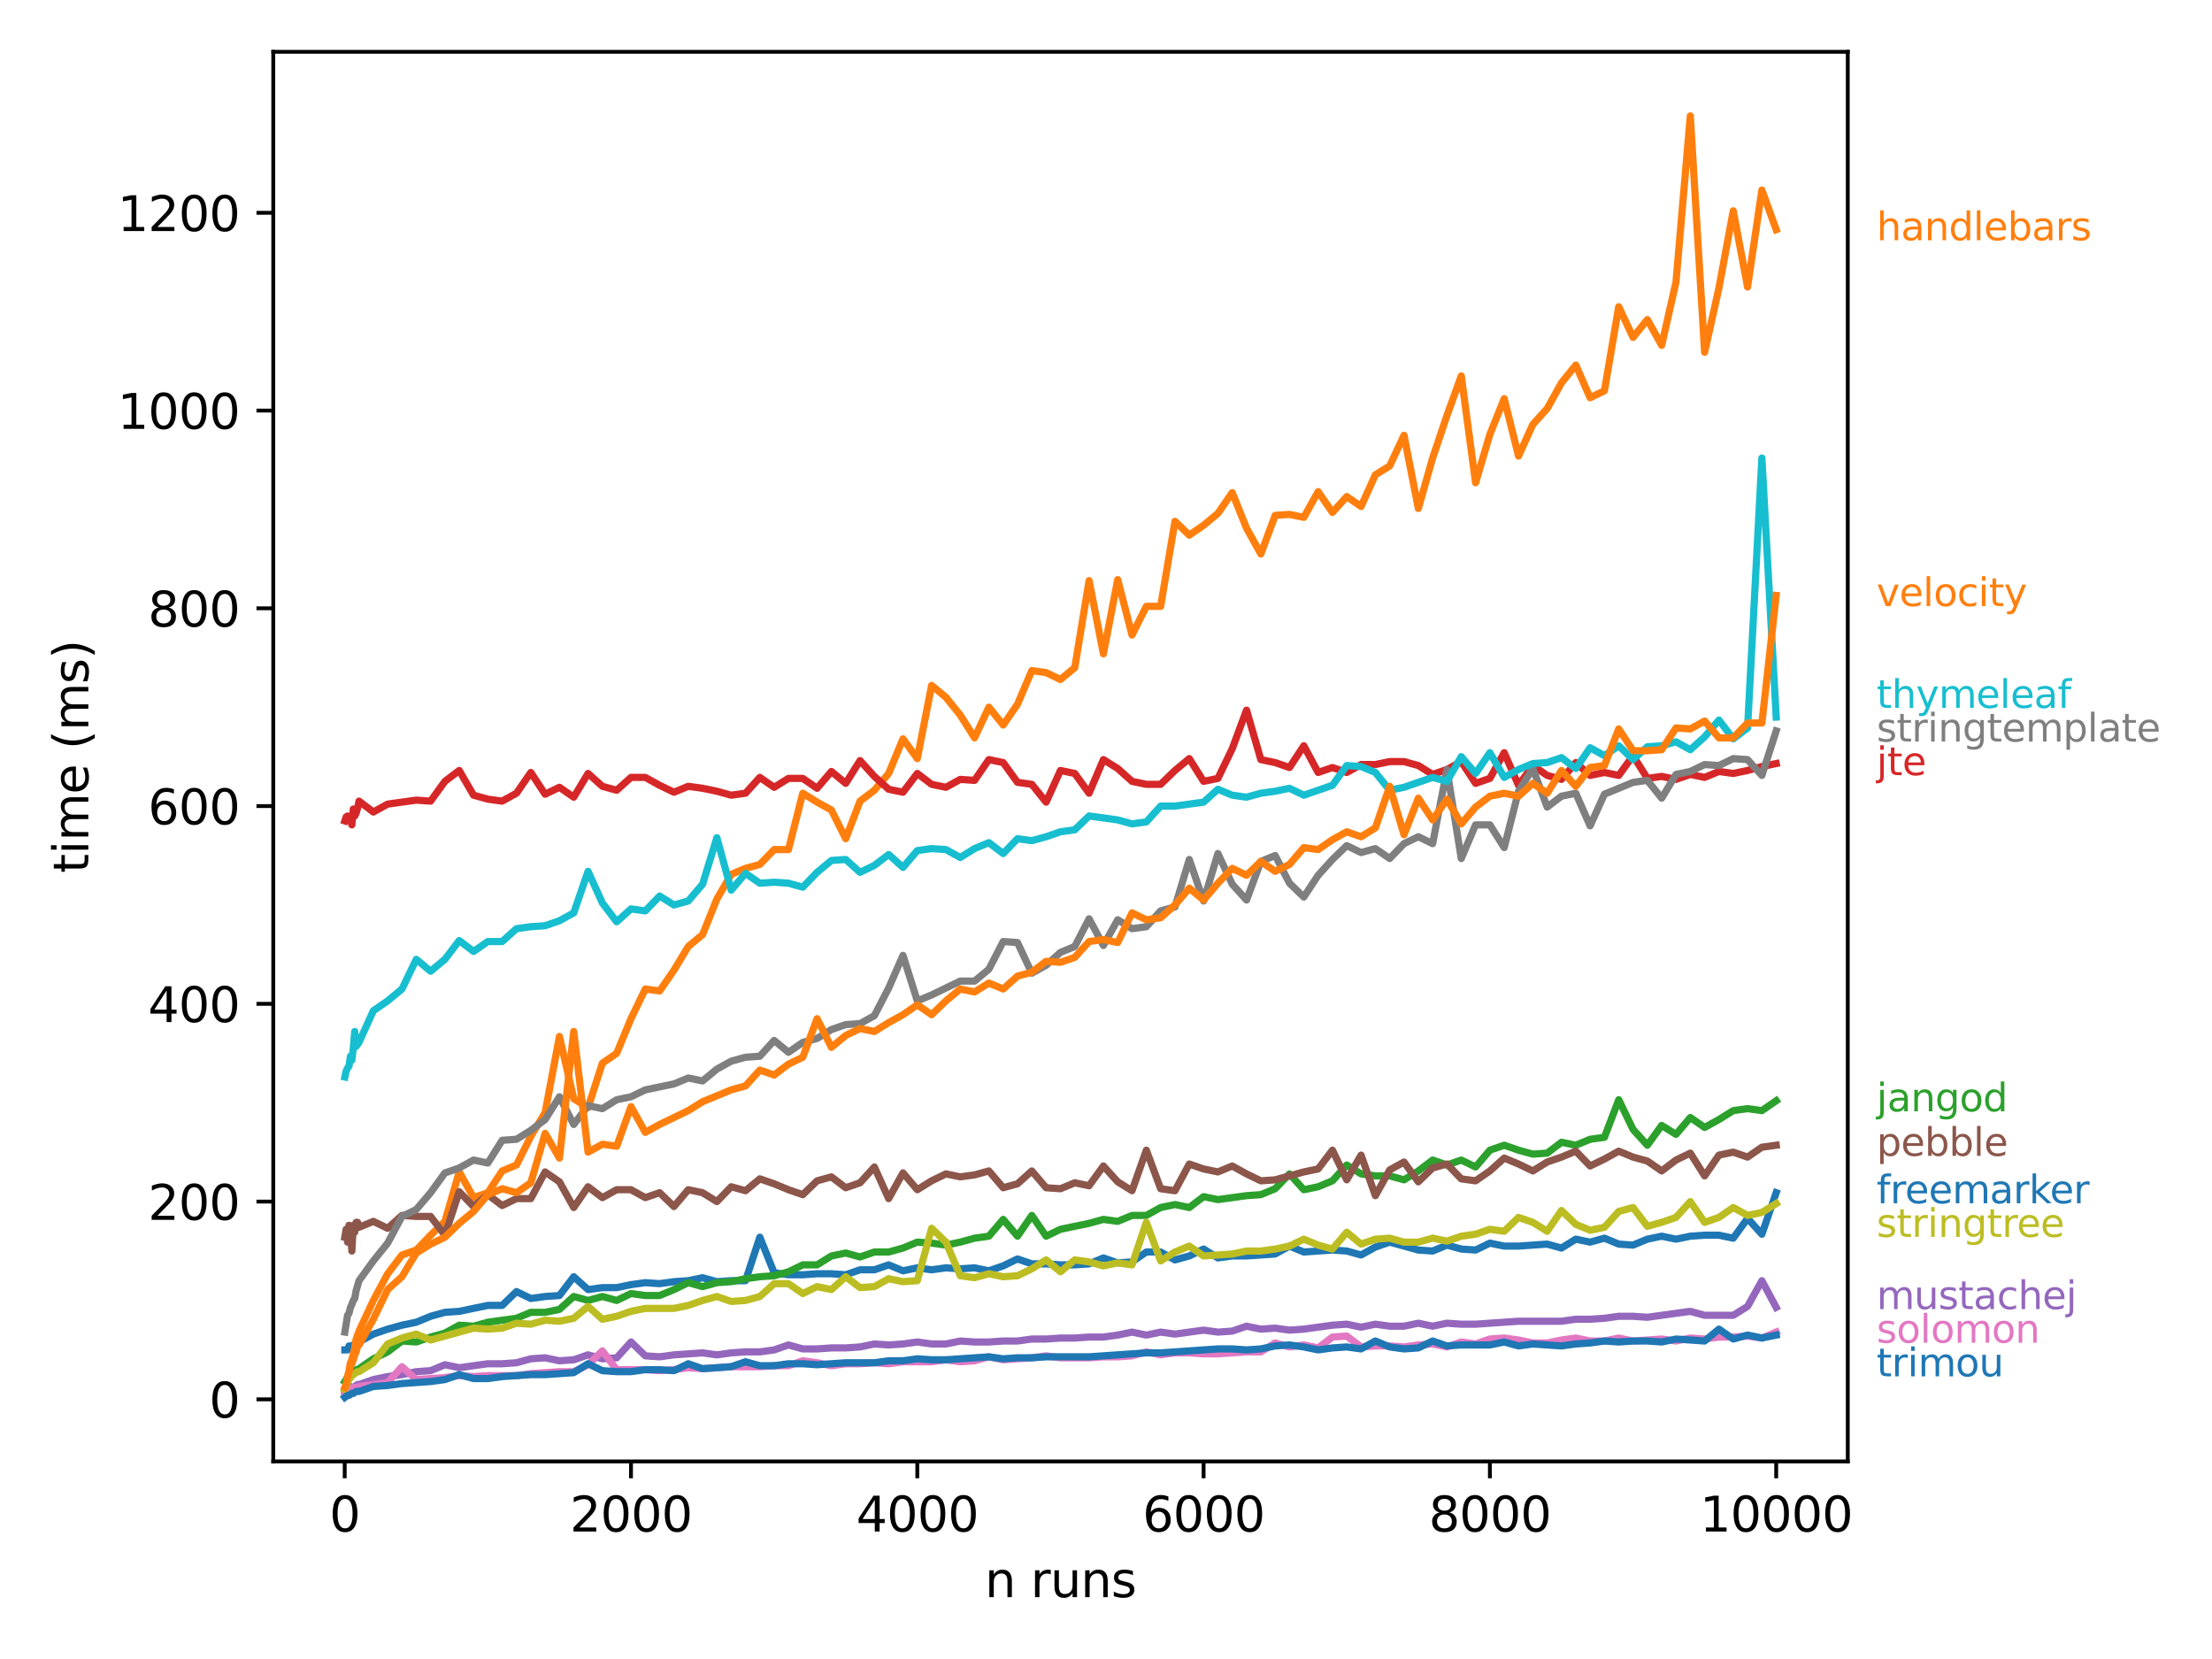 <?xml version="1.0" encoding="utf-8" standalone="no"?>
<!DOCTYPE svg PUBLIC "-//W3C//DTD SVG 1.1//EN"
  "http://www.w3.org/Graphics/SVG/1.1/DTD/svg11.dtd">
<svg xmlns:xlink="http://www.w3.org/1999/xlink" width="460.8pt" height="345.6pt" viewBox="0 0 460.8 345.6" xmlns="http://www.w3.org/2000/svg" version="1.1">
 <defs>
  <style type="text/css">*{stroke-linejoin: round; stroke-linecap: butt}</style>
 </defs>
 <g id="figure_1">
  <g id="patch_1">
   <path d="M 0 345.6 
L 460.8 345.6 
L 460.8 0 
L 0 0 
z
" style="fill: #ffffff"/>
  </g>
  <g id="axes_1">
   <g id="patch_2">
    <path d="M 56.928 304.444 
L 384.923 304.444 
L 384.923 10.8 
L 56.928 10.8 
z
" style="fill: #ffffff"/>
   </g>
   <g id="matplotlib.axis_1">
    <g id="xtick_1">
     <g id="line2d_1">
      <defs>
       <path id="m26d9afb530" d="M 0 0 
L 0 3.5 
" style="stroke: #000000; stroke-width: 0.8"/>
      </defs>
      <g>
       <use xlink:href="#m26d9afb530" x="71.807" y="304.444" style="stroke: #000000; stroke-width: 0.8"/>
      </g>
     </g>
     <g id="text_1">
      <!-- 0 -->
      <g transform="translate(68.626 319.042) scale(0.1 -0.1)">
       <defs>
        <path id="DejaVuSans-30" d="M 2034 4250 
Q 1547 4250 1301 3770 
Q 1056 3291 1056 2328 
Q 1056 1369 1301 889 
Q 1547 409 2034 409 
Q 2525 409 2770 889 
Q 3016 1369 3016 2328 
Q 3016 3291 2770 3770 
Q 2525 4250 2034 4250 
z
M 2034 4750 
Q 2819 4750 3233 4129 
Q 3647 3509 3647 2328 
Q 3647 1150 3233 529 
Q 2819 -91 2034 -91 
Q 1250 -91 836 529 
Q 422 1150 422 2328 
Q 422 3509 836 4129 
Q 1250 4750 2034 4750 
z
" transform="scale(0.016)"/>
       </defs>
       <use xlink:href="#DejaVuSans-30"/>
      </g>
     </g>
    </g>
    <g id="xtick_2">
     <g id="line2d_2">
      <g>
       <use xlink:href="#m26d9afb530" x="131.448" y="304.444" style="stroke: #000000; stroke-width: 0.8"/>
      </g>
     </g>
     <g id="text_2">
      <!-- 2000 -->
      <g transform="translate(118.723 319.042) scale(0.1 -0.1)">
       <defs>
        <path id="DejaVuSans-32" d="M 1228 531 
L 3431 531 
L 3431 0 
L 469 0 
L 469 531 
Q 828 903 1448 1529 
Q 2069 2156 2228 2338 
Q 2531 2678 2651 2914 
Q 2772 3150 2772 3378 
Q 2772 3750 2511 3984 
Q 2250 4219 1831 4219 
Q 1534 4219 1204 4116 
Q 875 4013 500 3803 
L 500 4441 
Q 881 4594 1212 4672 
Q 1544 4750 1819 4750 
Q 2544 4750 2975 4387 
Q 3406 4025 3406 3419 
Q 3406 3131 3298 2873 
Q 3191 2616 2906 2266 
Q 2828 2175 2409 1742 
Q 1991 1309 1228 531 
z
" transform="scale(0.016)"/>
       </defs>
       <use xlink:href="#DejaVuSans-32"/>
       <use xlink:href="#DejaVuSans-30" transform="translate(63.623 0)"/>
       <use xlink:href="#DejaVuSans-30" transform="translate(127.246 0)"/>
       <use xlink:href="#DejaVuSans-30" transform="translate(190.869 0)"/>
      </g>
     </g>
    </g>
    <g id="xtick_3">
     <g id="line2d_3">
      <g>
       <use xlink:href="#m26d9afb530" x="191.09" y="304.444" style="stroke: #000000; stroke-width: 0.8"/>
      </g>
     </g>
     <g id="text_3">
      <!-- 4000 -->
      <g transform="translate(178.365 319.042) scale(0.1 -0.1)">
       <defs>
        <path id="DejaVuSans-34" d="M 2419 4116 
L 825 1625 
L 2419 1625 
L 2419 4116 
z
M 2253 4666 
L 3047 4666 
L 3047 1625 
L 3713 1625 
L 3713 1100 
L 3047 1100 
L 3047 0 
L 2419 0 
L 2419 1100 
L 313 1100 
L 313 1709 
L 2253 4666 
z
" transform="scale(0.016)"/>
       </defs>
       <use xlink:href="#DejaVuSans-34"/>
       <use xlink:href="#DejaVuSans-30" transform="translate(63.623 0)"/>
       <use xlink:href="#DejaVuSans-30" transform="translate(127.246 0)"/>
       <use xlink:href="#DejaVuSans-30" transform="translate(190.869 0)"/>
      </g>
     </g>
    </g>
    <g id="xtick_4">
     <g id="line2d_4">
      <g>
       <use xlink:href="#m26d9afb530" x="250.731" y="304.444" style="stroke: #000000; stroke-width: 0.8"/>
      </g>
     </g>
     <g id="text_4">
      <!-- 6000 -->
      <g transform="translate(238.006 319.042) scale(0.1 -0.1)">
       <defs>
        <path id="DejaVuSans-36" d="M 2113 2584 
Q 1688 2584 1439 2293 
Q 1191 2003 1191 1497 
Q 1191 994 1439 701 
Q 1688 409 2113 409 
Q 2538 409 2786 701 
Q 3034 994 3034 1497 
Q 3034 2003 2786 2293 
Q 2538 2584 2113 2584 
z
M 3366 4563 
L 3366 3988 
Q 3128 4100 2886 4159 
Q 2644 4219 2406 4219 
Q 1781 4219 1451 3797 
Q 1122 3375 1075 2522 
Q 1259 2794 1537 2939 
Q 1816 3084 2150 3084 
Q 2853 3084 3261 2657 
Q 3669 2231 3669 1497 
Q 3669 778 3244 343 
Q 2819 -91 2113 -91 
Q 1303 -91 875 529 
Q 447 1150 447 2328 
Q 447 3434 972 4092 
Q 1497 4750 2381 4750 
Q 2619 4750 2861 4703 
Q 3103 4656 3366 4563 
z
" transform="scale(0.016)"/>
       </defs>
       <use xlink:href="#DejaVuSans-36"/>
       <use xlink:href="#DejaVuSans-30" transform="translate(63.623 0)"/>
       <use xlink:href="#DejaVuSans-30" transform="translate(127.246 0)"/>
       <use xlink:href="#DejaVuSans-30" transform="translate(190.869 0)"/>
      </g>
     </g>
    </g>
    <g id="xtick_5">
     <g id="line2d_5">
      <g>
       <use xlink:href="#m26d9afb530" x="310.372" y="304.444" style="stroke: #000000; stroke-width: 0.8"/>
      </g>
     </g>
     <g id="text_5">
      <!-- 8000 -->
      <g transform="translate(297.647 319.042) scale(0.1 -0.1)">
       <defs>
        <path id="DejaVuSans-38" d="M 2034 2216 
Q 1584 2216 1326 1975 
Q 1069 1734 1069 1313 
Q 1069 891 1326 650 
Q 1584 409 2034 409 
Q 2484 409 2743 651 
Q 3003 894 3003 1313 
Q 3003 1734 2745 1975 
Q 2488 2216 2034 2216 
z
M 1403 2484 
Q 997 2584 770 2862 
Q 544 3141 544 3541 
Q 544 4100 942 4425 
Q 1341 4750 2034 4750 
Q 2731 4750 3128 4425 
Q 3525 4100 3525 3541 
Q 3525 3141 3298 2862 
Q 3072 2584 2669 2484 
Q 3125 2378 3379 2068 
Q 3634 1759 3634 1313 
Q 3634 634 3220 271 
Q 2806 -91 2034 -91 
Q 1263 -91 848 271 
Q 434 634 434 1313 
Q 434 1759 690 2068 
Q 947 2378 1403 2484 
z
M 1172 3481 
Q 1172 3119 1398 2916 
Q 1625 2713 2034 2713 
Q 2441 2713 2670 2916 
Q 2900 3119 2900 3481 
Q 2900 3844 2670 4047 
Q 2441 4250 2034 4250 
Q 1625 4250 1398 4047 
Q 1172 3844 1172 3481 
z
" transform="scale(0.016)"/>
       </defs>
       <use xlink:href="#DejaVuSans-38"/>
       <use xlink:href="#DejaVuSans-30" transform="translate(63.623 0)"/>
       <use xlink:href="#DejaVuSans-30" transform="translate(127.246 0)"/>
       <use xlink:href="#DejaVuSans-30" transform="translate(190.869 0)"/>
      </g>
     </g>
    </g>
    <g id="xtick_6">
     <g id="line2d_6">
      <g>
       <use xlink:href="#m26d9afb530" x="370.014" y="304.444" style="stroke: #000000; stroke-width: 0.8"/>
      </g>
     </g>
     <g id="text_6">
      <!-- 10000 -->
      <g transform="translate(354.107 319.042) scale(0.1 -0.1)">
       <defs>
        <path id="DejaVuSans-31" d="M 794 531 
L 1825 531 
L 1825 4091 
L 703 3866 
L 703 4441 
L 1819 4666 
L 2450 4666 
L 2450 531 
L 3481 531 
L 3481 0 
L 794 0 
L 794 531 
z
" transform="scale(0.016)"/>
       </defs>
       <use xlink:href="#DejaVuSans-31"/>
       <use xlink:href="#DejaVuSans-30" transform="translate(63.623 0)"/>
       <use xlink:href="#DejaVuSans-30" transform="translate(127.246 0)"/>
       <use xlink:href="#DejaVuSans-30" transform="translate(190.869 0)"/>
       <use xlink:href="#DejaVuSans-30" transform="translate(254.492 0)"/>
      </g>
     </g>
    </g>
    <g id="text_7">
     <!-- n runs -->
     <g transform="translate(205.17 332.72) scale(0.1 -0.1)">
      <defs>
       <path id="DejaVuSans-6e" d="M 3513 2113 
L 3513 0 
L 2938 0 
L 2938 2094 
Q 2938 2591 2744 2837 
Q 2550 3084 2163 3084 
Q 1697 3084 1428 2787 
Q 1159 2491 1159 1978 
L 1159 0 
L 581 0 
L 581 3500 
L 1159 3500 
L 1159 2956 
Q 1366 3272 1645 3428 
Q 1925 3584 2291 3584 
Q 2894 3584 3203 3211 
Q 3513 2838 3513 2113 
z
" transform="scale(0.016)"/>
       <path id="DejaVuSans-20" transform="scale(0.016)"/>
       <path id="DejaVuSans-72" d="M 2631 2963 
Q 2534 3019 2420 3045 
Q 2306 3072 2169 3072 
Q 1681 3072 1420 2755 
Q 1159 2438 1159 1844 
L 1159 0 
L 581 0 
L 581 3500 
L 1159 3500 
L 1159 2956 
Q 1341 3275 1631 3429 
Q 1922 3584 2338 3584 
Q 2397 3584 2469 3576 
Q 2541 3569 2628 3553 
L 2631 2963 
z
" transform="scale(0.016)"/>
       <path id="DejaVuSans-75" d="M 544 1381 
L 544 3500 
L 1119 3500 
L 1119 1403 
Q 1119 906 1312 657 
Q 1506 409 1894 409 
Q 2359 409 2629 706 
Q 2900 1003 2900 1516 
L 2900 3500 
L 3475 3500 
L 3475 0 
L 2900 0 
L 2900 538 
Q 2691 219 2414 64 
Q 2138 -91 1772 -91 
Q 1169 -91 856 284 
Q 544 659 544 1381 
z
M 1991 3584 
L 1991 3584 
z
" transform="scale(0.016)"/>
       <path id="DejaVuSans-73" d="M 2834 3397 
L 2834 2853 
Q 2591 2978 2328 3040 
Q 2066 3103 1784 3103 
Q 1356 3103 1142 2972 
Q 928 2841 928 2578 
Q 928 2378 1081 2264 
Q 1234 2150 1697 2047 
L 1894 2003 
Q 2506 1872 2764 1633 
Q 3022 1394 3022 966 
Q 3022 478 2636 193 
Q 2250 -91 1575 -91 
Q 1294 -91 989 -36 
Q 684 19 347 128 
L 347 722 
Q 666 556 975 473 
Q 1284 391 1588 391 
Q 1994 391 2212 530 
Q 2431 669 2431 922 
Q 2431 1156 2273 1281 
Q 2116 1406 1581 1522 
L 1381 1569 
Q 847 1681 609 1914 
Q 372 2147 372 2553 
Q 372 3047 722 3315 
Q 1072 3584 1716 3584 
Q 2034 3584 2315 3537 
Q 2597 3491 2834 3397 
z
" transform="scale(0.016)"/>
      </defs>
      <use xlink:href="#DejaVuSans-6e"/>
      <use xlink:href="#DejaVuSans-20" transform="translate(63.379 0)"/>
      <use xlink:href="#DejaVuSans-72" transform="translate(95.166 0)"/>
      <use xlink:href="#DejaVuSans-75" transform="translate(136.279 0)"/>
      <use xlink:href="#DejaVuSans-6e" transform="translate(199.658 0)"/>
      <use xlink:href="#DejaVuSans-73" transform="translate(263.037 0)"/>
     </g>
    </g>
   </g>
   <g id="matplotlib.axis_2">
    <g id="ytick_1">
     <g id="line2d_7">
      <defs>
       <path id="mba2b1dc3d5" d="M 0 0 
L -3.5 0 
" style="stroke: #000000; stroke-width: 0.8"/>
      </defs>
      <g>
       <use xlink:href="#mba2b1dc3d5" x="56.928" y="291.508" style="stroke: #000000; stroke-width: 0.8"/>
      </g>
     </g>
     <g id="text_8">
      <!-- 0 -->
      <g transform="translate(43.566 295.307) scale(0.1 -0.1)">
       <use xlink:href="#DejaVuSans-30"/>
      </g>
     </g>
    </g>
    <g id="ytick_2">
     <g id="line2d_8">
      <g>
       <use xlink:href="#mba2b1dc3d5" x="56.928" y="250.312" style="stroke: #000000; stroke-width: 0.8"/>
      </g>
     </g>
     <g id="text_9">
      <!-- 200 -->
      <g transform="translate(30.841 254.112) scale(0.1 -0.1)">
       <use xlink:href="#DejaVuSans-32"/>
       <use xlink:href="#DejaVuSans-30" transform="translate(63.623 0)"/>
       <use xlink:href="#DejaVuSans-30" transform="translate(127.246 0)"/>
      </g>
     </g>
    </g>
    <g id="ytick_3">
     <g id="line2d_9">
      <g>
       <use xlink:href="#mba2b1dc3d5" x="56.928" y="209.117" style="stroke: #000000; stroke-width: 0.8"/>
      </g>
     </g>
     <g id="text_10">
      <!-- 400 -->
      <g transform="translate(30.841 212.916) scale(0.1 -0.1)">
       <use xlink:href="#DejaVuSans-34"/>
       <use xlink:href="#DejaVuSans-30" transform="translate(63.623 0)"/>
       <use xlink:href="#DejaVuSans-30" transform="translate(127.246 0)"/>
      </g>
     </g>
    </g>
    <g id="ytick_4">
     <g id="line2d_10">
      <g>
       <use xlink:href="#mba2b1dc3d5" x="56.928" y="167.921" style="stroke: #000000; stroke-width: 0.8"/>
      </g>
     </g>
     <g id="text_11">
      <!-- 600 -->
      <g transform="translate(30.841 171.72) scale(0.1 -0.1)">
       <use xlink:href="#DejaVuSans-36"/>
       <use xlink:href="#DejaVuSans-30" transform="translate(63.623 0)"/>
       <use xlink:href="#DejaVuSans-30" transform="translate(127.246 0)"/>
      </g>
     </g>
    </g>
    <g id="ytick_5">
     <g id="line2d_11">
      <g>
       <use xlink:href="#mba2b1dc3d5" x="56.928" y="126.725" style="stroke: #000000; stroke-width: 0.8"/>
      </g>
     </g>
     <g id="text_12">
      <!-- 800 -->
      <g transform="translate(30.841 130.524) scale(0.1 -0.1)">
       <use xlink:href="#DejaVuSans-38"/>
       <use xlink:href="#DejaVuSans-30" transform="translate(63.623 0)"/>
       <use xlink:href="#DejaVuSans-30" transform="translate(127.246 0)"/>
      </g>
     </g>
    </g>
    <g id="ytick_6">
     <g id="line2d_12">
      <g>
       <use xlink:href="#mba2b1dc3d5" x="56.928" y="85.529" style="stroke: #000000; stroke-width: 0.8"/>
      </g>
     </g>
     <g id="text_13">
      <!-- 1000 -->
      <g transform="translate(24.478 89.328) scale(0.1 -0.1)">
       <use xlink:href="#DejaVuSans-31"/>
       <use xlink:href="#DejaVuSans-30" transform="translate(63.623 0)"/>
       <use xlink:href="#DejaVuSans-30" transform="translate(127.246 0)"/>
       <use xlink:href="#DejaVuSans-30" transform="translate(190.869 0)"/>
      </g>
     </g>
    </g>
    <g id="ytick_7">
     <g id="line2d_13">
      <g>
       <use xlink:href="#mba2b1dc3d5" x="56.928" y="44.333" style="stroke: #000000; stroke-width: 0.8"/>
      </g>
     </g>
     <g id="text_14">
      <!-- 1200 -->
      <g transform="translate(24.478 48.133) scale(0.1 -0.1)">
       <use xlink:href="#DejaVuSans-31"/>
       <use xlink:href="#DejaVuSans-32" transform="translate(63.623 0)"/>
       <use xlink:href="#DejaVuSans-30" transform="translate(127.246 0)"/>
       <use xlink:href="#DejaVuSans-30" transform="translate(190.869 0)"/>
      </g>
     </g>
    </g>
    <g id="text_15">
     <!-- time (ms) -->
     <g transform="translate(18.398 181.884) rotate(-90) scale(0.1 -0.1)">
      <defs>
       <path id="DejaVuSans-74" d="M 1172 4494 
L 1172 3500 
L 2356 3500 
L 2356 3053 
L 1172 3053 
L 1172 1153 
Q 1172 725 1289 603 
Q 1406 481 1766 481 
L 2356 481 
L 2356 0 
L 1766 0 
Q 1100 0 847 248 
Q 594 497 594 1153 
L 594 3053 
L 172 3053 
L 172 3500 
L 594 3500 
L 594 4494 
L 1172 4494 
z
" transform="scale(0.016)"/>
       <path id="DejaVuSans-69" d="M 603 3500 
L 1178 3500 
L 1178 0 
L 603 0 
L 603 3500 
z
M 603 4863 
L 1178 4863 
L 1178 4134 
L 603 4134 
L 603 4863 
z
" transform="scale(0.016)"/>
       <path id="DejaVuSans-6d" d="M 3328 2828 
Q 3544 3216 3844 3400 
Q 4144 3584 4550 3584 
Q 5097 3584 5394 3201 
Q 5691 2819 5691 2113 
L 5691 0 
L 5113 0 
L 5113 2094 
Q 5113 2597 4934 2840 
Q 4756 3084 4391 3084 
Q 3944 3084 3684 2787 
Q 3425 2491 3425 1978 
L 3425 0 
L 2847 0 
L 2847 2094 
Q 2847 2600 2669 2842 
Q 2491 3084 2119 3084 
Q 1678 3084 1418 2786 
Q 1159 2488 1159 1978 
L 1159 0 
L 581 0 
L 581 3500 
L 1159 3500 
L 1159 2956 
Q 1356 3278 1631 3431 
Q 1906 3584 2284 3584 
Q 2666 3584 2933 3390 
Q 3200 3197 3328 2828 
z
" transform="scale(0.016)"/>
       <path id="DejaVuSans-65" d="M 3597 1894 
L 3597 1613 
L 953 1613 
Q 991 1019 1311 708 
Q 1631 397 2203 397 
Q 2534 397 2845 478 
Q 3156 559 3463 722 
L 3463 178 
Q 3153 47 2828 -22 
Q 2503 -91 2169 -91 
Q 1331 -91 842 396 
Q 353 884 353 1716 
Q 353 2575 817 3079 
Q 1281 3584 2069 3584 
Q 2775 3584 3186 3129 
Q 3597 2675 3597 1894 
z
M 3022 2063 
Q 3016 2534 2758 2815 
Q 2500 3097 2075 3097 
Q 1594 3097 1305 2825 
Q 1016 2553 972 2059 
L 3022 2063 
z
" transform="scale(0.016)"/>
       <path id="DejaVuSans-28" d="M 1984 4856 
Q 1566 4138 1362 3434 
Q 1159 2731 1159 2009 
Q 1159 1288 1364 580 
Q 1569 -128 1984 -844 
L 1484 -844 
Q 1016 -109 783 600 
Q 550 1309 550 2009 
Q 550 2706 781 3412 
Q 1013 4119 1484 4856 
L 1984 4856 
z
" transform="scale(0.016)"/>
       <path id="DejaVuSans-29" d="M 513 4856 
L 1013 4856 
Q 1481 4119 1714 3412 
Q 1947 2706 1947 2009 
Q 1947 1309 1714 600 
Q 1481 -109 1013 -844 
L 513 -844 
Q 928 -128 1133 580 
Q 1338 1288 1338 2009 
Q 1338 2731 1133 3434 
Q 928 4138 513 4856 
z
" transform="scale(0.016)"/>
      </defs>
      <use xlink:href="#DejaVuSans-74"/>
      <use xlink:href="#DejaVuSans-69" transform="translate(39.209 0)"/>
      <use xlink:href="#DejaVuSans-6d" transform="translate(66.992 0)"/>
      <use xlink:href="#DejaVuSans-65" transform="translate(164.404 0)"/>
      <use xlink:href="#DejaVuSans-20" transform="translate(225.928 0)"/>
      <use xlink:href="#DejaVuSans-28" transform="translate(257.715 0)"/>
      <use xlink:href="#DejaVuSans-6d" transform="translate(296.729 0)"/>
      <use xlink:href="#DejaVuSans-73" transform="translate(394.141 0)"/>
      <use xlink:href="#DejaVuSans-29" transform="translate(446.24 0)"/>
     </g>
    </g>
   </g>
   <g id="line2d_14">
    <path d="M 71.837 281.209 
L 72.105 281.209 
L 72.404 281.209 
L 72.702 280.385 
L 73 280.385 
L 73.298 280.385 
L 73.596 280.179 
L 73.895 279.973 
L 74.193 279.767 
L 74.491 279.561 
L 74.789 279.561 
L 77.771 277.914 
L 80.753 276.884 
L 83.735 276.06 
L 86.717 275.442 
L 89.7 274.206 
L 92.682 273.382 
L 95.664 273.176 
L 98.646 272.558 
L 101.628 271.94 
L 104.61 271.94 
L 107.592 269.057 
L 110.574 270.498 
L 113.556 270.086 
L 116.538 269.88 
L 119.52 265.967 
L 122.502 268.645 
L 125.484 268.233 
L 128.466 268.233 
L 131.448 267.615 
L 134.431 267.203 
L 137.413 267.409 
L 140.395 266.997 
L 143.377 266.791 
L 146.359 266.173 
L 149.341 266.997 
L 152.323 266.791 
L 155.305 266.791 
L 158.287 257.728 
L 161.269 265.143 
L 164.251 265.555 
L 167.233 265.555 
L 170.215 265.349 
L 173.197 265.349 
L 176.179 265.555 
L 179.161 264.525 
L 182.144 264.525 
L 185.126 263.495 
L 188.108 264.731 
L 191.09 264.113 
L 194.072 264.525 
L 197.054 264.113 
L 200.036 264.319 
L 203.018 264.113 
L 206 264.731 
L 208.982 263.701 
L 211.964 262.259 
L 214.946 263.289 
L 217.928 263.289 
L 220.91 263.495 
L 223.892 263.495 
L 226.875 263.289 
L 229.857 262.053 
L 232.839 263.083 
L 235.821 262.877 
L 238.803 260.817 
L 241.785 260.817 
L 244.767 262.465 
L 247.749 261.641 
L 250.731 260.199 
L 253.713 262.053 
L 256.695 261.641 
L 259.677 261.641 
L 262.659 261.435 
L 265.641 261.229 
L 268.623 259.582 
L 271.606 260.817 
L 274.588 260.611 
L 277.57 260.405 
L 280.552 260.611 
L 283.534 261.435 
L 286.516 259.787 
L 289.498 258.758 
L 292.48 259.582 
L 295.462 260.405 
L 298.444 260.611 
L 301.426 259.376 
L 304.408 260.199 
L 307.39 260.405 
L 310.372 258.964 
L 313.354 259.582 
L 316.336 259.582 
L 319.319 259.376 
L 322.301 259.17 
L 325.283 259.993 
L 328.265 258.14 
L 331.247 258.758 
L 334.229 257.934 
L 337.211 259.17 
L 340.193 259.376 
L 343.175 258.14 
L 346.157 257.522 
L 349.139 258.14 
L 352.121 257.522 
L 355.103 257.316 
L 358.085 257.316 
L 361.067 257.934 
L 364.05 253.814 
L 367.032 257.11 
L 370.014 248.459 
" clip-path="url(#pc359a7afda)" style="fill: none; stroke: #1f77b4; stroke-width: 1.5; stroke-linecap: square"/>
   </g>
   <g id="line2d_15">
    <path d="M 71.837 289.86 
L 72.105 288.213 
L 72.404 286.771 
L 72.702 285.741 
L 73 283.887 
L 73.298 283.269 
L 73.596 282.033 
L 73.895 280.797 
L 74.193 278.944 
L 74.491 278.12 
L 74.789 277.296 
L 77.771 270.91 
L 80.753 265.349 
L 83.735 261.435 
L 86.717 260.405 
L 89.7 257.316 
L 92.682 254.432 
L 95.664 244.133 
L 98.646 249.489 
L 101.628 248.459 
L 104.61 243.927 
L 107.592 242.691 
L 110.574 236.718 
L 113.556 231.774 
L 116.538 215.914 
L 119.52 228.891 
L 122.502 230.744 
L 125.484 221.475 
L 128.466 219.416 
L 131.448 212.206 
L 134.431 206.027 
L 137.413 206.439 
L 140.395 202.113 
L 143.377 197.17 
L 146.359 194.698 
L 149.341 187.283 
L 152.323 182.133 
L 155.305 180.898 
L 158.287 180.074 
L 161.269 176.984 
L 164.251 176.984 
L 167.233 165.243 
L 170.215 167.097 
L 173.197 168.745 
L 176.179 174.718 
L 179.161 166.891 
L 182.144 164.625 
L 185.126 161.124 
L 188.108 153.914 
L 191.09 158.034 
L 194.072 142.791 
L 197.054 145.263 
L 200.036 148.971 
L 203.018 153.708 
L 206 147.323 
L 208.982 151.031 
L 211.964 146.705 
L 214.946 139.702 
L 217.928 140.114 
L 220.91 141.556 
L 223.892 139.084 
L 226.875 120.958 
L 229.857 136.2 
L 232.839 120.752 
L 235.821 132.286 
L 238.803 126.313 
L 241.785 126.313 
L 244.767 108.599 
L 247.749 111.483 
L 250.731 109.423 
L 253.713 106.951 
L 256.695 102.625 
L 259.677 110.041 
L 262.659 115.396 
L 265.641 107.363 
L 268.623 107.157 
L 271.606 107.775 
L 274.588 102.419 
L 277.57 106.745 
L 280.552 103.449 
L 283.534 105.509 
L 286.516 98.918 
L 289.498 97.064 
L 292.48 90.679 
L 295.462 105.921 
L 298.444 95.416 
L 301.426 86.559 
L 304.408 78.32 
L 307.39 100.566 
L 310.372 90.473 
L 313.354 83.057 
L 316.336 95.004 
L 319.319 88.413 
L 322.301 85.117 
L 325.283 79.762 
L 328.265 76.054 
L 331.247 82.851 
L 334.229 81.41 
L 337.211 63.901 
L 340.193 70.287 
L 343.175 66.579 
L 346.157 71.935 
L 349.139 58.752 
L 352.121 24.147 
L 355.103 73.376 
L 358.085 59.988 
L 361.067 43.921 
L 364.05 59.782 
L 367.032 39.596 
L 370.014 47.835 
" clip-path="url(#pc359a7afda)" style="fill: none; stroke: #ff7f0e; stroke-width: 1.5; stroke-linecap: square"/>
   </g>
   <g id="line2d_16">
    <path d="M 71.837 287.801 
L 72.105 287.389 
L 72.404 286.977 
L 72.702 286.977 
L 73 286.771 
L 73.298 286.359 
L 73.596 285.947 
L 73.895 285.947 
L 74.193 285.329 
L 74.491 285.329 
L 74.789 285.123 
L 77.771 283.063 
L 80.753 281.621 
L 83.735 279.356 
L 86.717 279.561 
L 89.7 278.532 
L 92.682 277.708 
L 95.664 276.06 
L 98.646 276.266 
L 101.628 275.442 
L 104.61 275.03 
L 107.592 274.618 
L 110.574 273.382 
L 113.556 273.382 
L 116.538 272.764 
L 119.52 270.086 
L 122.502 270.91 
L 125.484 270.086 
L 128.466 270.91 
L 131.448 269.469 
L 134.431 269.88 
L 137.413 269.88 
L 140.395 268.645 
L 143.377 267.203 
L 146.359 268.027 
L 149.341 267.203 
L 152.323 266.997 
L 155.305 266.379 
L 158.287 265.967 
L 161.269 265.761 
L 164.251 264.937 
L 167.233 263.495 
L 170.215 263.495 
L 173.197 261.641 
L 176.179 261.023 
L 179.161 261.847 
L 182.144 260.817 
L 185.126 260.817 
L 188.108 259.993 
L 191.09 258.758 
L 194.072 258.964 
L 197.054 259.376 
L 200.036 258.758 
L 203.018 257.934 
L 206 257.522 
L 208.982 254.02 
L 211.964 257.522 
L 214.946 253.196 
L 217.928 257.522 
L 220.91 256.08 
L 223.892 255.462 
L 226.875 254.844 
L 229.857 254.02 
L 232.839 254.432 
L 235.821 253.196 
L 238.803 253.196 
L 241.785 251.548 
L 244.767 250.93 
L 247.749 251.548 
L 250.731 249.283 
L 253.713 249.9 
L 256.695 249.489 
L 259.677 249.077 
L 262.659 248.871 
L 265.641 247.635 
L 268.623 244.545 
L 271.606 247.841 
L 274.588 247.223 
L 277.57 245.987 
L 280.552 242.691 
L 283.534 244.545 
L 286.516 244.957 
L 289.498 244.957 
L 292.48 245.781 
L 295.462 243.927 
L 298.444 241.661 
L 301.426 242.691 
L 304.408 241.661 
L 307.39 243.103 
L 310.372 239.602 
L 313.354 238.572 
L 316.336 239.602 
L 319.319 240.425 
L 322.301 240.219 
L 325.283 237.954 
L 328.265 238.572 
L 331.247 237.336 
L 334.229 236.924 
L 337.211 229.097 
L 340.193 235.276 
L 343.175 238.572 
L 346.157 234.452 
L 349.139 236.306 
L 352.121 232.804 
L 355.103 234.864 
L 358.085 233.216 
L 361.067 231.362 
L 364.05 230.95 
L 367.032 231.362 
L 370.014 229.303 
" clip-path="url(#pc359a7afda)" style="fill: none; stroke: #2ca02c; stroke-width: 1.5; stroke-linecap: square"/>
   </g>
   <g id="line2d_17">
    <path d="M 71.837 171.011 
L 72.105 170.187 
L 72.404 169.981 
L 72.702 170.805 
L 73 170.805 
L 73.298 171.834 
L 73.596 168.539 
L 73.895 169.981 
L 74.193 169.363 
L 74.491 168.333 
L 74.789 166.891 
L 77.771 169.157 
L 80.753 167.509 
L 83.735 167.097 
L 86.717 166.685 
L 89.7 166.891 
L 92.682 162.771 
L 95.664 160.506 
L 98.646 165.655 
L 101.628 166.479 
L 104.61 166.891 
L 107.592 165.243 
L 110.574 160.918 
L 113.556 165.449 
L 116.538 164.007 
L 119.52 166.067 
L 122.502 161.124 
L 125.484 163.801 
L 128.466 164.625 
L 131.448 161.947 
L 134.431 161.947 
L 137.413 163.595 
L 140.395 165.037 
L 143.377 163.801 
L 146.359 164.213 
L 149.341 164.831 
L 152.323 165.655 
L 155.305 165.243 
L 158.287 161.947 
L 161.269 164.007 
L 164.251 162.153 
L 167.233 162.153 
L 170.215 164.213 
L 173.197 160.712 
L 176.179 163.183 
L 179.161 158.446 
L 182.144 161.741 
L 185.126 164.419 
L 188.108 165.037 
L 191.09 161.124 
L 194.072 163.389 
L 197.054 164.007 
L 200.036 162.359 
L 203.018 162.565 
L 206 158.24 
L 208.982 158.858 
L 211.964 162.977 
L 214.946 163.389 
L 217.928 167.097 
L 220.91 160.506 
L 223.892 161.124 
L 226.875 165.243 
L 229.857 158.24 
L 232.839 160.094 
L 235.821 162.771 
L 238.803 163.389 
L 241.785 163.389 
L 244.767 160.506 
L 247.749 158.034 
L 250.731 162.771 
L 253.713 162.153 
L 256.695 155.974 
L 259.677 147.941 
L 262.659 158.24 
L 265.641 158.858 
L 268.623 159.888 
L 271.606 155.356 
L 274.588 160.918 
L 277.57 159.888 
L 280.552 160.918 
L 283.534 159.27 
L 286.516 159.27 
L 289.498 158.652 
L 292.48 158.652 
L 295.462 159.476 
L 298.444 161.329 
L 301.426 160.3 
L 304.408 158.652 
L 307.39 163.183 
L 310.372 162.153 
L 313.354 156.798 
L 316.336 163.595 
L 319.319 159.476 
L 322.301 161.535 
L 325.283 162.359 
L 328.265 158.858 
L 331.247 161.535 
L 334.229 160.918 
L 337.211 161.535 
L 340.193 157.416 
L 343.175 162.153 
L 346.157 161.741 
L 349.139 162.359 
L 352.121 161.329 
L 355.103 161.947 
L 358.085 160.712 
L 361.067 161.124 
L 364.05 160.506 
L 367.032 159.682 
L 370.014 159.064 
" clip-path="url(#pc359a7afda)" style="fill: none; stroke: #d62728; stroke-width: 1.5; stroke-linecap: square"/>
   </g>
   <g id="line2d_18">
    <path d="M 71.837 290.478 
L 72.105 290.478 
L 72.404 289.86 
L 72.702 289.654 
L 73 288.831 
L 73.298 289.242 
L 73.596 289.037 
L 73.895 288.831 
L 74.193 288.625 
L 74.491 288.419 
L 74.789 288.419 
L 77.771 287.389 
L 80.753 286.771 
L 83.735 286.359 
L 86.717 285.741 
L 89.7 285.535 
L 92.682 284.299 
L 95.664 284.917 
L 98.646 284.505 
L 101.628 284.093 
L 104.61 284.093 
L 107.592 283.887 
L 110.574 283.063 
L 113.556 282.857 
L 116.538 283.475 
L 119.52 283.269 
L 122.502 282.239 
L 125.484 283.063 
L 128.466 282.857 
L 131.448 279.561 
L 134.431 282.445 
L 137.413 282.651 
L 140.395 282.239 
L 143.377 282.033 
L 146.359 281.827 
L 149.341 282.239 
L 152.323 281.827 
L 155.305 281.621 
L 158.287 281.621 
L 161.269 281.209 
L 164.251 280.179 
L 167.233 281.003 
L 170.215 281.003 
L 173.197 280.797 
L 176.179 280.797 
L 179.161 280.591 
L 182.144 279.973 
L 185.126 280.179 
L 188.108 279.973 
L 191.09 279.561 
L 194.072 279.973 
L 197.054 279.973 
L 200.036 279.356 
L 203.018 279.561 
L 206 279.561 
L 208.982 279.356 
L 211.964 279.356 
L 214.946 278.944 
L 217.928 278.944 
L 220.91 278.738 
L 223.892 278.738 
L 226.875 278.532 
L 229.857 278.532 
L 232.839 278.12 
L 235.821 277.502 
L 238.803 278.12 
L 241.785 277.502 
L 244.767 277.914 
L 247.749 277.502 
L 250.731 277.09 
L 253.713 277.502 
L 256.695 277.296 
L 259.677 276.266 
L 262.659 276.884 
L 265.641 276.678 
L 268.623 277.09 
L 271.606 276.884 
L 274.588 276.472 
L 277.57 276.06 
L 280.552 275.854 
L 283.534 276.472 
L 286.516 275.854 
L 289.498 276.266 
L 292.48 276.266 
L 295.462 275.648 
L 298.444 276.266 
L 301.426 275.648 
L 304.408 275.854 
L 307.39 275.854 
L 310.372 275.648 
L 313.354 275.442 
L 316.336 275.236 
L 319.319 275.236 
L 322.301 275.236 
L 325.283 275.236 
L 328.265 274.824 
L 331.247 274.824 
L 334.229 274.618 
L 337.211 274.206 
L 340.193 274.206 
L 343.175 274.412 
L 346.157 274 
L 349.139 273.588 
L 352.121 273.176 
L 355.103 274 
L 358.085 274 
L 361.067 274 
L 364.05 272.146 
L 367.032 266.791 
L 370.014 272.352 
" clip-path="url(#pc359a7afda)" style="fill: none; stroke: #9467bd; stroke-width: 1.5; stroke-linecap: square"/>
   </g>
   <g id="line2d_19">
    <path d="M 71.837 257.728 
L 72.105 256.08 
L 72.404 258.758 
L 72.702 255.256 
L 73 256.492 
L 73.298 260.611 
L 73.596 255.256 
L 73.895 256.698 
L 74.193 254.638 
L 74.491 254.638 
L 74.789 255.668 
L 77.771 254.432 
L 80.753 255.874 
L 83.735 253.196 
L 86.717 253.402 
L 89.7 253.402 
L 92.682 257.316 
L 95.664 248.253 
L 98.646 251.342 
L 101.628 248.871 
L 104.61 251.136 
L 107.592 249.695 
L 110.574 249.695 
L 113.556 244.133 
L 116.538 246.193 
L 119.52 251.548 
L 122.502 247.223 
L 125.484 249.489 
L 128.466 247.841 
L 131.448 247.841 
L 134.431 249.489 
L 137.413 248.459 
L 140.395 251.342 
L 143.377 247.841 
L 146.359 248.459 
L 149.341 250.312 
L 152.323 247.223 
L 155.305 248.047 
L 158.287 245.575 
L 161.269 246.605 
L 164.251 247.841 
L 167.233 248.871 
L 170.215 245.987 
L 173.197 245.163 
L 176.179 247.429 
L 179.161 246.399 
L 182.144 243.103 
L 185.126 249.695 
L 188.108 244.339 
L 191.09 247.841 
L 194.072 245.987 
L 197.054 244.545 
L 200.036 245.163 
L 203.018 244.751 
L 206 243.927 
L 208.982 247.429 
L 211.964 246.605 
L 214.946 243.927 
L 217.928 247.429 
L 220.91 247.635 
L 223.892 246.399 
L 226.875 247.017 
L 229.857 242.897 
L 232.839 246.193 
L 235.821 248.047 
L 238.803 239.602 
L 241.785 247.635 
L 244.767 248.047 
L 247.749 242.485 
L 250.731 243.515 
L 253.713 244.133 
L 256.695 242.897 
L 259.677 244.545 
L 262.659 245.987 
L 265.641 245.781 
L 268.623 244.957 
L 271.606 244.133 
L 274.588 243.515 
L 277.57 239.602 
L 280.552 245.781 
L 283.534 240.631 
L 286.516 249.077 
L 289.498 243.721 
L 292.48 242.073 
L 295.462 246.193 
L 298.444 243.309 
L 301.426 242.485 
L 304.408 245.575 
L 307.39 245.987 
L 310.372 243.927 
L 313.354 241.249 
L 316.336 242.485 
L 319.319 243.927 
L 322.301 242.073 
L 325.283 241.043 
L 328.265 239.808 
L 331.247 242.897 
L 334.229 241.455 
L 337.211 239.808 
L 340.193 241.043 
L 343.175 241.867 
L 346.157 243.927 
L 349.139 241.661 
L 352.121 240.219 
L 355.103 244.957 
L 358.085 240.631 
L 361.067 240.013 
L 364.05 241.043 
L 367.032 238.984 
L 370.014 238.572 
" clip-path="url(#pc359a7afda)" style="fill: none; stroke: #8c564b; stroke-width: 1.5; stroke-linecap: square"/>
   </g>
   <g id="line2d_20">
    <path d="M 71.837 289.86 
L 72.105 289.86 
L 72.404 289.654 
L 72.702 289.654 
L 73 289.448 
L 73.298 289.242 
L 73.596 289.037 
L 73.895 289.037 
L 74.193 289.037 
L 74.491 289.242 
L 74.789 288.831 
L 77.771 288.419 
L 80.753 288.007 
L 83.735 284.711 
L 86.717 287.389 
L 89.7 287.183 
L 92.682 286.977 
L 95.664 286.565 
L 98.646 286.771 
L 101.628 286.565 
L 104.61 286.565 
L 107.592 286.565 
L 110.574 286.153 
L 113.556 285.947 
L 116.538 285.741 
L 119.52 285.741 
L 122.502 284.299 
L 125.484 281.415 
L 128.466 285.329 
L 131.448 285.329 
L 134.431 285.329 
L 137.413 285.535 
L 140.395 285.329 
L 143.377 284.917 
L 146.359 285.123 
L 149.341 284.917 
L 152.323 284.711 
L 155.305 284.711 
L 158.287 284.711 
L 161.269 284.505 
L 164.251 284.505 
L 167.233 283.475 
L 170.215 283.887 
L 173.197 284.505 
L 176.179 284.093 
L 179.161 284.093 
L 182.144 283.887 
L 185.126 284.093 
L 188.108 283.681 
L 191.09 283.681 
L 194.072 283.681 
L 197.054 283.269 
L 200.036 283.681 
L 203.018 283.475 
L 206 282.651 
L 208.982 283.269 
L 211.964 283.063 
L 214.946 282.857 
L 217.928 282.445 
L 220.91 282.857 
L 223.892 282.857 
L 226.875 282.857 
L 229.857 282.651 
L 232.839 282.651 
L 235.821 282.445 
L 238.803 281.621 
L 241.785 282.239 
L 244.767 281.827 
L 247.749 281.827 
L 250.731 282.033 
L 253.713 282.033 
L 256.695 281.827 
L 259.677 281.621 
L 262.659 281.621 
L 265.641 279.767 
L 268.623 280.591 
L 271.606 280.179 
L 274.588 280.797 
L 277.57 278.532 
L 280.552 278.326 
L 283.534 280.591 
L 286.516 280.385 
L 289.498 280.385 
L 292.48 280.591 
L 295.462 280.179 
L 298.444 279.973 
L 301.426 280.591 
L 304.408 279.561 
L 307.39 279.973 
L 310.372 278.944 
L 313.354 278.738 
L 316.336 279.15 
L 319.319 279.767 
L 322.301 279.767 
L 325.283 279.15 
L 328.265 278.738 
L 331.247 279.356 
L 334.229 279.356 
L 337.211 278.738 
L 340.193 279.356 
L 343.175 279.15 
L 346.157 278.944 
L 349.139 279.356 
L 352.121 278.738 
L 355.103 278.944 
L 358.085 278.532 
L 361.067 278.532 
L 364.05 278.326 
L 367.032 278.738 
L 370.014 277.502 
" clip-path="url(#pc359a7afda)" style="fill: none; stroke: #e377c2; stroke-width: 1.5; stroke-linecap: square"/>
   </g>
   <g id="line2d_21">
    <path d="M 71.837 277.502 
L 72.105 275.854 
L 72.404 274 
L 72.702 273.588 
L 73 272.352 
L 73.298 271.734 
L 73.596 270.91 
L 73.895 270.498 
L 74.193 268.851 
L 74.491 267.821 
L 74.789 266.791 
L 77.771 262.671 
L 80.753 258.964 
L 83.735 253.402 
L 86.717 251.96 
L 89.7 248.459 
L 92.682 244.339 
L 95.664 243.309 
L 98.646 241.661 
L 101.628 242.279 
L 104.61 237.542 
L 107.592 237.336 
L 110.574 235.482 
L 113.556 233.216 
L 116.538 228.479 
L 119.52 234.246 
L 122.502 230.332 
L 125.484 230.95 
L 128.466 229.097 
L 131.448 228.479 
L 134.431 227.037 
L 137.413 226.419 
L 140.395 225.801 
L 143.377 224.565 
L 146.359 225.183 
L 149.341 222.711 
L 152.323 221.063 
L 155.305 220.24 
L 158.287 220.034 
L 161.269 216.738 
L 164.251 219.21 
L 167.233 217.15 
L 170.215 216.326 
L 173.197 214.472 
L 176.179 213.442 
L 179.161 213.236 
L 182.144 211.588 
L 185.126 205.821 
L 188.108 199.024 
L 191.09 208.499 
L 194.072 207.263 
L 197.054 205.821 
L 200.036 204.379 
L 203.018 204.379 
L 206 201.907 
L 208.982 196.14 
L 211.964 196.346 
L 214.946 202.731 
L 217.928 201.083 
L 220.91 198.406 
L 223.892 197.17 
L 226.875 191.402 
L 229.857 196.964 
L 232.839 191.608 
L 235.821 193.462 
L 238.803 193.05 
L 241.785 189.755 
L 244.767 188.931 
L 247.749 179.044 
L 250.731 187.695 
L 253.713 177.808 
L 256.695 184.193 
L 259.677 187.489 
L 262.659 179.456 
L 265.641 178.22 
L 268.623 183.987 
L 271.606 186.871 
L 274.588 182.339 
L 277.57 179.044 
L 280.552 176.16 
L 283.534 177.602 
L 286.516 176.778 
L 289.498 178.838 
L 292.48 175.748 
L 295.462 174.306 
L 298.444 175.748 
L 301.426 160.3 
L 304.408 178.838 
L 307.39 171.834 
L 310.372 171.834 
L 313.354 176.572 
L 316.336 164.831 
L 319.319 160.094 
L 322.301 168.127 
L 325.283 165.861 
L 328.265 165.243 
L 331.247 172.04 
L 334.229 165.449 
L 337.211 164.213 
L 340.193 162.977 
L 343.175 162.565 
L 346.157 166.273 
L 349.139 161.329 
L 352.121 160.712 
L 355.103 159.27 
L 358.085 159.476 
L 361.067 158.034 
L 364.05 158.24 
L 367.032 161.535 
L 370.014 152.266 
" clip-path="url(#pc359a7afda)" style="fill: none; stroke: #7f7f7f; stroke-width: 1.5; stroke-linecap: square"/>
   </g>
   <g id="line2d_22">
    <path d="M 71.837 289.448 
L 72.105 288.831 
L 72.404 288.007 
L 72.702 287.389 
L 73 286.977 
L 73.298 286.359 
L 73.596 286.359 
L 73.895 286.153 
L 74.193 285.947 
L 74.491 285.741 
L 74.789 285.741 
L 77.771 283.887 
L 80.753 279.973 
L 83.735 278.738 
L 86.717 277.914 
L 89.7 279.15 
L 92.682 278.326 
L 95.664 277.502 
L 98.646 276.678 
L 101.628 276.884 
L 104.61 276.678 
L 107.592 275.648 
L 110.574 275.854 
L 113.556 275.03 
L 116.538 275.236 
L 119.52 274.618 
L 122.502 272.146 
L 125.484 274.824 
L 128.466 274.206 
L 131.448 273.176 
L 134.431 272.558 
L 137.413 272.558 
L 140.395 272.558 
L 143.377 271.94 
L 146.359 270.91 
L 149.341 270.086 
L 152.323 271.116 
L 155.305 270.91 
L 158.287 270.086 
L 161.269 267.409 
L 164.251 267.409 
L 167.233 269.469 
L 170.215 268.027 
L 173.197 268.645 
L 176.179 265.967 
L 179.161 268.233 
L 182.144 268.027 
L 185.126 266.379 
L 188.108 266.997 
L 191.09 266.791 
L 194.072 255.874 
L 197.054 258.758 
L 200.036 265.761 
L 203.018 266.173 
L 206 265.349 
L 208.982 265.967 
L 211.964 265.761 
L 214.946 264.319 
L 217.928 262.465 
L 220.91 264.937 
L 223.892 262.465 
L 226.875 262.877 
L 229.857 263.701 
L 232.839 263.083 
L 235.821 263.495 
L 238.803 254.638 
L 241.785 262.671 
L 244.767 260.817 
L 247.749 259.582 
L 250.731 261.641 
L 253.713 261.435 
L 256.695 261.229 
L 259.677 260.611 
L 262.659 260.611 
L 265.641 260.199 
L 268.623 259.582 
L 271.606 258.14 
L 274.588 259.376 
L 277.57 260.199 
L 280.552 256.698 
L 283.534 259.17 
L 286.516 258.14 
L 289.498 257.934 
L 292.48 258.758 
L 295.462 258.758 
L 298.444 257.934 
L 301.426 258.552 
L 304.408 257.522 
L 307.39 257.11 
L 310.372 256.08 
L 313.354 256.492 
L 316.336 253.608 
L 319.319 254.638 
L 322.301 256.492 
L 325.283 252.166 
L 328.265 255.05 
L 331.247 256.286 
L 334.229 255.668 
L 337.211 252.372 
L 340.193 251.548 
L 343.175 255.462 
L 346.157 254.638 
L 349.139 253.608 
L 352.121 250.312 
L 355.103 254.638 
L 358.085 253.608 
L 361.067 251.548 
L 364.05 253.196 
L 367.032 252.578 
L 370.014 250.724 
" clip-path="url(#pc359a7afda)" style="fill: none; stroke: #bcbd22; stroke-width: 1.5; stroke-linecap: square"/>
   </g>
   <g id="line2d_23">
    <path d="M 71.837 224.359 
L 72.105 223.123 
L 72.404 222.505 
L 72.702 222.093 
L 73 220.034 
L 73.298 220.857 
L 73.596 218.386 
L 73.895 214.884 
L 74.193 217.974 
L 74.491 217.562 
L 74.789 217.15 
L 77.771 210.558 
L 80.753 208.499 
L 83.735 206.027 
L 86.717 199.848 
L 89.7 202.319 
L 92.682 199.848 
L 95.664 195.934 
L 98.646 198.2 
L 101.628 196.14 
L 104.61 196.14 
L 107.592 193.462 
L 110.574 193.05 
L 113.556 192.844 
L 116.538 191.814 
L 119.52 190.167 
L 122.502 181.515 
L 125.484 188.107 
L 128.466 192.02 
L 131.448 189.343 
L 134.431 189.755 
L 137.413 186.665 
L 140.395 188.519 
L 143.377 187.695 
L 146.359 184.193 
L 149.341 174.512 
L 152.323 185.429 
L 155.305 181.927 
L 158.287 183.987 
L 161.269 183.781 
L 164.251 183.987 
L 167.233 184.811 
L 170.215 181.721 
L 173.197 179.25 
L 176.179 179.044 
L 179.161 181.721 
L 182.144 180.28 
L 185.126 178.014 
L 188.108 180.692 
L 191.09 177.19 
L 194.072 176.778 
L 197.054 176.984 
L 200.036 178.632 
L 203.018 176.778 
L 206 175.542 
L 208.982 177.808 
L 211.964 174.718 
L 214.946 175.13 
L 217.928 174.306 
L 220.91 173.276 
L 223.892 172.864 
L 226.875 169.981 
L 229.857 170.393 
L 232.839 170.805 
L 235.821 171.628 
L 238.803 171.216 
L 241.785 167.921 
L 244.767 167.921 
L 247.749 167.509 
L 250.731 167.097 
L 253.713 164.419 
L 256.695 165.655 
L 259.677 166.067 
L 262.659 165.243 
L 265.641 164.831 
L 268.623 164.213 
L 271.606 165.655 
L 274.588 164.625 
L 277.57 163.595 
L 280.552 159.476 
L 283.534 159.682 
L 286.516 160.918 
L 289.498 164.625 
L 292.48 164.007 
L 295.462 162.977 
L 298.444 161.947 
L 301.426 162.771 
L 304.408 157.622 
L 307.39 161.124 
L 310.372 156.798 
L 313.354 161.947 
L 316.336 160.3 
L 319.319 159.064 
L 322.301 158.858 
L 325.283 157.828 
L 328.265 160.094 
L 331.247 155.768 
L 334.229 157.416 
L 337.211 155.356 
L 340.193 158.24 
L 343.175 155.562 
L 346.157 155.356 
L 349.139 154.532 
L 352.121 156.18 
L 355.103 153.502 
L 358.085 150.001 
L 361.067 153.914 
L 364.05 151.648 
L 367.032 95.416 
L 370.014 149.383 
" clip-path="url(#pc359a7afda)" style="fill: none; stroke: #17becf; stroke-width: 1.5; stroke-linecap: square"/>
   </g>
   <g id="line2d_24">
    <path d="M 71.837 291.096 
L 72.105 290.89 
L 72.404 290.684 
L 72.702 290.684 
L 73 290.478 
L 73.298 290.272 
L 73.596 290.272 
L 73.895 290.066 
L 74.193 289.86 
L 74.491 289.86 
L 74.789 289.86 
L 77.771 288.831 
L 80.753 288.625 
L 83.735 288.213 
L 86.717 288.007 
L 89.7 287.801 
L 92.682 287.389 
L 95.664 286.359 
L 98.646 287.183 
L 101.628 287.183 
L 104.61 286.771 
L 107.592 286.565 
L 110.574 286.359 
L 113.556 286.359 
L 116.538 286.153 
L 119.52 285.947 
L 122.502 284.093 
L 125.484 285.535 
L 128.466 285.741 
L 131.448 285.741 
L 134.431 285.329 
L 137.413 285.329 
L 140.395 285.535 
L 143.377 284.093 
L 146.359 285.123 
L 149.341 284.917 
L 152.323 284.711 
L 155.305 283.681 
L 158.287 284.505 
L 161.269 284.505 
L 164.251 284.093 
L 167.233 284.093 
L 170.215 284.299 
L 173.197 284.093 
L 176.179 283.887 
L 179.161 283.887 
L 182.144 283.887 
L 185.126 283.475 
L 188.108 283.475 
L 191.09 283.063 
L 194.072 283.269 
L 197.054 283.269 
L 200.036 283.063 
L 203.018 282.857 
L 206 282.651 
L 208.982 283.063 
L 211.964 282.857 
L 214.946 282.857 
L 217.928 282.651 
L 220.91 282.651 
L 223.892 282.651 
L 226.875 282.651 
L 229.857 282.445 
L 232.839 282.239 
L 235.821 282.033 
L 238.803 281.827 
L 241.785 281.827 
L 244.767 281.621 
L 247.749 281.415 
L 250.731 281.209 
L 253.713 281.003 
L 256.695 281.003 
L 259.677 281.209 
L 262.659 281.003 
L 265.641 280.385 
L 268.623 280.179 
L 271.606 280.591 
L 274.588 281.209 
L 277.57 280.797 
L 280.552 280.591 
L 283.534 281.003 
L 286.516 279.356 
L 289.498 280.591 
L 292.48 281.003 
L 295.462 280.797 
L 298.444 279.356 
L 301.426 280.385 
L 304.408 280.179 
L 307.39 280.179 
L 310.372 280.179 
L 313.354 279.561 
L 316.336 280.385 
L 319.319 279.973 
L 322.301 280.179 
L 325.283 280.385 
L 328.265 279.973 
L 331.247 279.767 
L 334.229 279.356 
L 337.211 279.561 
L 340.193 279.356 
L 343.175 279.356 
L 346.157 279.561 
L 349.139 278.944 
L 352.121 279.15 
L 355.103 279.356 
L 358.085 276.884 
L 361.067 278.944 
L 364.05 278.12 
L 367.032 278.738 
L 370.014 278.12 
" clip-path="url(#pc359a7afda)" style="fill: none; stroke: #1f77b4; stroke-width: 1.5; stroke-linecap: square"/>
   </g>
   <g id="line2d_25">
    <path d="M 71.837 289.037 
L 72.105 288.419 
L 72.404 286.771 
L 72.702 285.741 
L 73 284.505 
L 73.298 284.093 
L 73.596 283.269 
L 73.895 282.239 
L 74.193 281.621 
L 74.491 280.385 
L 74.789 280.179 
L 77.771 274.824 
L 80.753 268.645 
L 83.735 265.967 
L 86.717 261.023 
L 89.7 259.17 
L 92.682 257.728 
L 95.664 254.844 
L 98.646 252.372 
L 101.628 248.871 
L 104.61 247.635 
L 107.592 248.459 
L 110.574 246.399 
L 113.556 236.1 
L 116.538 241.249 
L 119.52 214.884 
L 122.502 240.013 
L 125.484 238.366 
L 128.466 238.778 
L 131.448 230.538 
L 134.431 235.894 
L 137.413 234.246 
L 140.395 232.804 
L 143.377 231.362 
L 146.359 229.509 
L 149.341 228.273 
L 152.323 227.037 
L 155.305 226.213 
L 158.287 222.917 
L 161.269 223.947 
L 164.251 221.681 
L 167.233 220.24 
L 170.215 212.206 
L 173.197 218.18 
L 176.179 215.708 
L 179.161 214.266 
L 182.144 214.884 
L 185.126 213.03 
L 188.108 211.382 
L 191.09 209.323 
L 194.072 211.382 
L 197.054 208.499 
L 200.036 206.027 
L 203.018 206.645 
L 206 204.791 
L 208.982 206.027 
L 211.964 203.349 
L 214.946 202.525 
L 217.928 200.26 
L 220.91 200.466 
L 223.892 199.436 
L 226.875 196.14 
L 229.857 195.728 
L 232.839 196.346 
L 235.821 190.167 
L 238.803 191.608 
L 241.785 191.196 
L 244.767 188.519 
L 247.749 185.017 
L 250.731 187.489 
L 253.713 183.987 
L 256.695 180.898 
L 259.677 182.339 
L 262.659 179.456 
L 265.641 181.515 
L 268.623 180.074 
L 271.606 176.572 
L 274.588 176.984 
L 277.57 174.924 
L 280.552 173.276 
L 283.534 174.306 
L 286.516 172.452 
L 289.498 163.801 
L 292.48 173.894 
L 295.462 166.273 
L 298.444 170.805 
L 301.426 166.479 
L 304.408 171.628 
L 307.39 168.127 
L 310.372 165.861 
L 313.354 165.243 
L 316.336 165.861 
L 319.319 163.183 
L 322.301 165.243 
L 325.283 160.506 
L 328.265 163.801 
L 331.247 159.888 
L 334.229 159.476 
L 337.211 151.854 
L 340.193 156.386 
L 343.175 156.386 
L 346.157 156.18 
L 349.139 151.648 
L 352.121 151.854 
L 355.103 150.207 
L 358.085 153.708 
L 361.067 153.708 
L 364.05 150.619 
L 367.032 150.619 
L 370.014 124.047 
" clip-path="url(#pc359a7afda)" style="fill: none; stroke: #ff7f0e; stroke-width: 1.5; stroke-linecap: square"/>
   </g>
   <g id="patch_3">
    <path d="M 56.928 304.444 
L 56.928 10.8 
" style="fill: none; stroke: #000000; stroke-width: 0.8; stroke-linejoin: miter; stroke-linecap: square"/>
   </g>
   <g id="patch_4">
    <path d="M 384.923 304.444 
L 384.923 10.8 
" style="fill: none; stroke: #000000; stroke-width: 0.8; stroke-linejoin: miter; stroke-linecap: square"/>
   </g>
   <g id="patch_5">
    <path d="M 56.928 304.444 
L 384.923 304.444 
" style="fill: none; stroke: #000000; stroke-width: 0.8; stroke-linejoin: miter; stroke-linecap: square"/>
   </g>
   <g id="patch_6">
    <path d="M 56.928 10.8 
L 384.923 10.8 
" style="fill: none; stroke: #000000; stroke-width: 0.8; stroke-linejoin: miter; stroke-linecap: square"/>
   </g>
   <g id="text_16">
    <!-- trimou -->
    <g style="fill: #1f77b4" transform="translate(390.923 286.712) scale(0.08 -0.08)">
     <defs>
      <path id="DejaVuSans-6f" d="M 1959 3097 
Q 1497 3097 1228 2736 
Q 959 2375 959 1747 
Q 959 1119 1226 758 
Q 1494 397 1959 397 
Q 2419 397 2687 759 
Q 2956 1122 2956 1747 
Q 2956 2369 2687 2733 
Q 2419 3097 1959 3097 
z
M 1959 3584 
Q 2709 3584 3137 3096 
Q 3566 2609 3566 1747 
Q 3566 888 3137 398 
Q 2709 -91 1959 -91 
Q 1206 -91 779 398 
Q 353 888 353 1747 
Q 353 2609 779 3096 
Q 1206 3584 1959 3584 
z
" transform="scale(0.016)"/>
     </defs>
     <use xlink:href="#DejaVuSans-74"/>
     <use xlink:href="#DejaVuSans-72" transform="translate(39.209 0)"/>
     <use xlink:href="#DejaVuSans-69" transform="translate(80.322 0)"/>
     <use xlink:href="#DejaVuSans-6d" transform="translate(108.105 0)"/>
     <use xlink:href="#DejaVuSans-6f" transform="translate(205.518 0)"/>
     <use xlink:href="#DejaVuSans-75" transform="translate(266.699 0)"/>
    </g>
   </g>
   <g id="text_17">
    <!-- solomon -->
    <g style="fill: #e377c2" transform="translate(390.923 279.709) scale(0.08 -0.08)">
     <defs>
      <path id="DejaVuSans-6c" d="M 603 4863 
L 1178 4863 
L 1178 0 
L 603 0 
L 603 4863 
z
" transform="scale(0.016)"/>
     </defs>
     <use xlink:href="#DejaVuSans-73"/>
     <use xlink:href="#DejaVuSans-6f" transform="translate(52.1 0)"/>
     <use xlink:href="#DejaVuSans-6c" transform="translate(113.281 0)"/>
     <use xlink:href="#DejaVuSans-6f" transform="translate(141.064 0)"/>
     <use xlink:href="#DejaVuSans-6d" transform="translate(202.246 0)"/>
     <use xlink:href="#DejaVuSans-6f" transform="translate(299.658 0)"/>
     <use xlink:href="#DejaVuSans-6e" transform="translate(360.84 0)"/>
    </g>
   </g>
   <g id="text_18">
    <!-- mustachej -->
    <g style="fill: #9467bd" transform="translate(390.923 272.706) scale(0.08 -0.08)">
     <defs>
      <path id="DejaVuSans-61" d="M 2194 1759 
Q 1497 1759 1228 1600 
Q 959 1441 959 1056 
Q 959 750 1161 570 
Q 1363 391 1709 391 
Q 2188 391 2477 730 
Q 2766 1069 2766 1631 
L 2766 1759 
L 2194 1759 
z
M 3341 1997 
L 3341 0 
L 2766 0 
L 2766 531 
Q 2569 213 2275 61 
Q 1981 -91 1556 -91 
Q 1019 -91 701 211 
Q 384 513 384 1019 
Q 384 1609 779 1909 
Q 1175 2209 1959 2209 
L 2766 2209 
L 2766 2266 
Q 2766 2663 2505 2880 
Q 2244 3097 1772 3097 
Q 1472 3097 1187 3025 
Q 903 2953 641 2809 
L 641 3341 
Q 956 3463 1253 3523 
Q 1550 3584 1831 3584 
Q 2591 3584 2966 3190 
Q 3341 2797 3341 1997 
z
" transform="scale(0.016)"/>
      <path id="DejaVuSans-63" d="M 3122 3366 
L 3122 2828 
Q 2878 2963 2633 3030 
Q 2388 3097 2138 3097 
Q 1578 3097 1268 2742 
Q 959 2388 959 1747 
Q 959 1106 1268 751 
Q 1578 397 2138 397 
Q 2388 397 2633 464 
Q 2878 531 3122 666 
L 3122 134 
Q 2881 22 2623 -34 
Q 2366 -91 2075 -91 
Q 1284 -91 818 406 
Q 353 903 353 1747 
Q 353 2603 823 3093 
Q 1294 3584 2113 3584 
Q 2378 3584 2631 3529 
Q 2884 3475 3122 3366 
z
" transform="scale(0.016)"/>
      <path id="DejaVuSans-68" d="M 3513 2113 
L 3513 0 
L 2938 0 
L 2938 2094 
Q 2938 2591 2744 2837 
Q 2550 3084 2163 3084 
Q 1697 3084 1428 2787 
Q 1159 2491 1159 1978 
L 1159 0 
L 581 0 
L 581 4863 
L 1159 4863 
L 1159 2956 
Q 1366 3272 1645 3428 
Q 1925 3584 2291 3584 
Q 2894 3584 3203 3211 
Q 3513 2838 3513 2113 
z
" transform="scale(0.016)"/>
      <path id="DejaVuSans-6a" d="M 603 3500 
L 1178 3500 
L 1178 -63 
Q 1178 -731 923 -1031 
Q 669 -1331 103 -1331 
L -116 -1331 
L -116 -844 
L 38 -844 
Q 366 -844 484 -692 
Q 603 -541 603 -63 
L 603 3500 
z
M 603 4863 
L 1178 4863 
L 1178 4134 
L 603 4134 
L 603 4863 
z
" transform="scale(0.016)"/>
     </defs>
     <use xlink:href="#DejaVuSans-6d"/>
     <use xlink:href="#DejaVuSans-75" transform="translate(97.412 0)"/>
     <use xlink:href="#DejaVuSans-73" transform="translate(160.791 0)"/>
     <use xlink:href="#DejaVuSans-74" transform="translate(212.891 0)"/>
     <use xlink:href="#DejaVuSans-61" transform="translate(252.1 0)"/>
     <use xlink:href="#DejaVuSans-63" transform="translate(313.379 0)"/>
     <use xlink:href="#DejaVuSans-68" transform="translate(368.359 0)"/>
     <use xlink:href="#DejaVuSans-65" transform="translate(431.738 0)"/>
     <use xlink:href="#DejaVuSans-6a" transform="translate(493.262 0)"/>
    </g>
   </g>
   <g id="text_19">
    <!-- stringtree -->
    <g style="fill: #bcbd22" transform="translate(390.923 257.669) scale(0.08 -0.08)">
     <defs>
      <path id="DejaVuSans-67" d="M 2906 1791 
Q 2906 2416 2648 2759 
Q 2391 3103 1925 3103 
Q 1463 3103 1205 2759 
Q 947 2416 947 1791 
Q 947 1169 1205 825 
Q 1463 481 1925 481 
Q 2391 481 2648 825 
Q 2906 1169 2906 1791 
z
M 3481 434 
Q 3481 -459 3084 -895 
Q 2688 -1331 1869 -1331 
Q 1566 -1331 1297 -1286 
Q 1028 -1241 775 -1147 
L 775 -588 
Q 1028 -725 1275 -790 
Q 1522 -856 1778 -856 
Q 2344 -856 2625 -561 
Q 2906 -266 2906 331 
L 2906 616 
Q 2728 306 2450 153 
Q 2172 0 1784 0 
Q 1141 0 747 490 
Q 353 981 353 1791 
Q 353 2603 747 3093 
Q 1141 3584 1784 3584 
Q 2172 3584 2450 3431 
Q 2728 3278 2906 2969 
L 2906 3500 
L 3481 3500 
L 3481 434 
z
" transform="scale(0.016)"/>
     </defs>
     <use xlink:href="#DejaVuSans-73"/>
     <use xlink:href="#DejaVuSans-74" transform="translate(52.1 0)"/>
     <use xlink:href="#DejaVuSans-72" transform="translate(91.309 0)"/>
     <use xlink:href="#DejaVuSans-69" transform="translate(132.422 0)"/>
     <use xlink:href="#DejaVuSans-6e" transform="translate(160.205 0)"/>
     <use xlink:href="#DejaVuSans-67" transform="translate(223.584 0)"/>
     <use xlink:href="#DejaVuSans-74" transform="translate(287.061 0)"/>
     <use xlink:href="#DejaVuSans-72" transform="translate(326.27 0)"/>
     <use xlink:href="#DejaVuSans-65" transform="translate(365.133 0)"/>
     <use xlink:href="#DejaVuSans-65" transform="translate(426.656 0)"/>
    </g>
   </g>
   <g id="text_20">
    <!-- freemarker -->
    <g style="fill: #1f77b4" transform="translate(390.923 250.666) scale(0.08 -0.08)">
     <defs>
      <path id="DejaVuSans-66" d="M 2375 4863 
L 2375 4384 
L 1825 4384 
Q 1516 4384 1395 4259 
Q 1275 4134 1275 3809 
L 1275 3500 
L 2222 3500 
L 2222 3053 
L 1275 3053 
L 1275 0 
L 697 0 
L 697 3053 
L 147 3053 
L 147 3500 
L 697 3500 
L 697 3744 
Q 697 4328 969 4595 
Q 1241 4863 1831 4863 
L 2375 4863 
z
" transform="scale(0.016)"/>
      <path id="DejaVuSans-6b" d="M 581 4863 
L 1159 4863 
L 1159 1991 
L 2875 3500 
L 3609 3500 
L 1753 1863 
L 3688 0 
L 2938 0 
L 1159 1709 
L 1159 0 
L 581 0 
L 581 4863 
z
" transform="scale(0.016)"/>
     </defs>
     <use xlink:href="#DejaVuSans-66"/>
     <use xlink:href="#DejaVuSans-72" transform="translate(35.205 0)"/>
     <use xlink:href="#DejaVuSans-65" transform="translate(74.068 0)"/>
     <use xlink:href="#DejaVuSans-65" transform="translate(135.592 0)"/>
     <use xlink:href="#DejaVuSans-6d" transform="translate(197.115 0)"/>
     <use xlink:href="#DejaVuSans-61" transform="translate(294.527 0)"/>
     <use xlink:href="#DejaVuSans-72" transform="translate(355.807 0)"/>
     <use xlink:href="#DejaVuSans-6b" transform="translate(396.92 0)"/>
     <use xlink:href="#DejaVuSans-65" transform="translate(451.205 0)"/>
     <use xlink:href="#DejaVuSans-72" transform="translate(512.729 0)"/>
    </g>
   </g>
   <g id="text_21">
    <!-- pebble -->
    <g style="fill: #8c564b" transform="translate(390.923 240.779) scale(0.08 -0.08)">
     <defs>
      <path id="DejaVuSans-70" d="M 1159 525 
L 1159 -1331 
L 581 -1331 
L 581 3500 
L 1159 3500 
L 1159 2969 
Q 1341 3281 1617 3432 
Q 1894 3584 2278 3584 
Q 2916 3584 3314 3078 
Q 3713 2572 3713 1747 
Q 3713 922 3314 415 
Q 2916 -91 2278 -91 
Q 1894 -91 1617 61 
Q 1341 213 1159 525 
z
M 3116 1747 
Q 3116 2381 2855 2742 
Q 2594 3103 2138 3103 
Q 1681 3103 1420 2742 
Q 1159 2381 1159 1747 
Q 1159 1113 1420 752 
Q 1681 391 2138 391 
Q 2594 391 2855 752 
Q 3116 1113 3116 1747 
z
" transform="scale(0.016)"/>
      <path id="DejaVuSans-62" d="M 3116 1747 
Q 3116 2381 2855 2742 
Q 2594 3103 2138 3103 
Q 1681 3103 1420 2742 
Q 1159 2381 1159 1747 
Q 1159 1113 1420 752 
Q 1681 391 2138 391 
Q 2594 391 2855 752 
Q 3116 1113 3116 1747 
z
M 1159 2969 
Q 1341 3281 1617 3432 
Q 1894 3584 2278 3584 
Q 2916 3584 3314 3078 
Q 3713 2572 3713 1747 
Q 3713 922 3314 415 
Q 2916 -91 2278 -91 
Q 1894 -91 1617 61 
Q 1341 213 1159 525 
L 1159 0 
L 581 0 
L 581 4863 
L 1159 4863 
L 1159 2969 
z
" transform="scale(0.016)"/>
     </defs>
     <use xlink:href="#DejaVuSans-70"/>
     <use xlink:href="#DejaVuSans-65" transform="translate(63.477 0)"/>
     <use xlink:href="#DejaVuSans-62" transform="translate(125 0)"/>
     <use xlink:href="#DejaVuSans-62" transform="translate(188.477 0)"/>
     <use xlink:href="#DejaVuSans-6c" transform="translate(251.953 0)"/>
     <use xlink:href="#DejaVuSans-65" transform="translate(279.736 0)"/>
    </g>
   </g>
   <g id="text_22">
    <!-- jangod -->
    <g style="fill: #2ca02c" transform="translate(390.923 231.51) scale(0.08 -0.08)">
     <defs>
      <path id="DejaVuSans-64" d="M 2906 2969 
L 2906 4863 
L 3481 4863 
L 3481 0 
L 2906 0 
L 2906 525 
Q 2725 213 2448 61 
Q 2172 -91 1784 -91 
Q 1150 -91 751 415 
Q 353 922 353 1747 
Q 353 2572 751 3078 
Q 1150 3584 1784 3584 
Q 2172 3584 2448 3432 
Q 2725 3281 2906 2969 
z
M 947 1747 
Q 947 1113 1208 752 
Q 1469 391 1925 391 
Q 2381 391 2643 752 
Q 2906 1113 2906 1747 
Q 2906 2381 2643 2742 
Q 2381 3103 1925 3103 
Q 1469 3103 1208 2742 
Q 947 2381 947 1747 
z
" transform="scale(0.016)"/>
     </defs>
     <use xlink:href="#DejaVuSans-6a"/>
     <use xlink:href="#DejaVuSans-61" transform="translate(27.783 0)"/>
     <use xlink:href="#DejaVuSans-6e" transform="translate(89.062 0)"/>
     <use xlink:href="#DejaVuSans-67" transform="translate(152.441 0)"/>
     <use xlink:href="#DejaVuSans-6f" transform="translate(215.918 0)"/>
     <use xlink:href="#DejaVuSans-64" transform="translate(277.1 0)"/>
    </g>
   </g>
   <g id="text_23">
    <!-- jte -->
    <g style="fill: #d62728" transform="translate(390.923 161.477) scale(0.08 -0.08)">
     <use xlink:href="#DejaVuSans-6a"/>
     <use xlink:href="#DejaVuSans-74" transform="translate(27.783 0)"/>
     <use xlink:href="#DejaVuSans-65" transform="translate(66.992 0)"/>
    </g>
   </g>
   <g id="text_24">
    <!-- stringtemplate -->
    <g style="fill: #7f7f7f" transform="translate(390.923 154.474) scale(0.08 -0.08)">
     <use xlink:href="#DejaVuSans-73"/>
     <use xlink:href="#DejaVuSans-74" transform="translate(52.1 0)"/>
     <use xlink:href="#DejaVuSans-72" transform="translate(91.309 0)"/>
     <use xlink:href="#DejaVuSans-69" transform="translate(132.422 0)"/>
     <use xlink:href="#DejaVuSans-6e" transform="translate(160.205 0)"/>
     <use xlink:href="#DejaVuSans-67" transform="translate(223.584 0)"/>
     <use xlink:href="#DejaVuSans-74" transform="translate(287.061 0)"/>
     <use xlink:href="#DejaVuSans-65" transform="translate(326.27 0)"/>
     <use xlink:href="#DejaVuSans-6d" transform="translate(387.793 0)"/>
     <use xlink:href="#DejaVuSans-70" transform="translate(485.205 0)"/>
     <use xlink:href="#DejaVuSans-6c" transform="translate(548.682 0)"/>
     <use xlink:href="#DejaVuSans-61" transform="translate(576.465 0)"/>
     <use xlink:href="#DejaVuSans-74" transform="translate(637.744 0)"/>
     <use xlink:href="#DejaVuSans-65" transform="translate(676.953 0)"/>
    </g>
   </g>
   <g id="text_25">
    <!-- thymeleaf -->
    <g style="fill: #17becf" transform="translate(390.923 147.471) scale(0.08 -0.08)">
     <defs>
      <path id="DejaVuSans-79" d="M 2059 -325 
Q 1816 -950 1584 -1140 
Q 1353 -1331 966 -1331 
L 506 -1331 
L 506 -850 
L 844 -850 
Q 1081 -850 1212 -737 
Q 1344 -625 1503 -206 
L 1606 56 
L 191 3500 
L 800 3500 
L 1894 763 
L 2988 3500 
L 3597 3500 
L 2059 -325 
z
" transform="scale(0.016)"/>
     </defs>
     <use xlink:href="#DejaVuSans-74"/>
     <use xlink:href="#DejaVuSans-68" transform="translate(39.209 0)"/>
     <use xlink:href="#DejaVuSans-79" transform="translate(102.588 0)"/>
     <use xlink:href="#DejaVuSans-6d" transform="translate(161.768 0)"/>
     <use xlink:href="#DejaVuSans-65" transform="translate(259.18 0)"/>
     <use xlink:href="#DejaVuSans-6c" transform="translate(320.703 0)"/>
     <use xlink:href="#DejaVuSans-65" transform="translate(348.486 0)"/>
     <use xlink:href="#DejaVuSans-61" transform="translate(410.01 0)"/>
     <use xlink:href="#DejaVuSans-66" transform="translate(471.289 0)"/>
    </g>
   </g>
   <g id="text_26">
    <!-- velocity -->
    <g style="fill: #ff7f0e" transform="translate(390.923 126.255) scale(0.08 -0.08)">
     <defs>
      <path id="DejaVuSans-76" d="M 191 3500 
L 800 3500 
L 1894 563 
L 2988 3500 
L 3597 3500 
L 2284 0 
L 1503 0 
L 191 3500 
z
" transform="scale(0.016)"/>
     </defs>
     <use xlink:href="#DejaVuSans-76"/>
     <use xlink:href="#DejaVuSans-65" transform="translate(59.18 0)"/>
     <use xlink:href="#DejaVuSans-6c" transform="translate(120.703 0)"/>
     <use xlink:href="#DejaVuSans-6f" transform="translate(148.486 0)"/>
     <use xlink:href="#DejaVuSans-63" transform="translate(209.668 0)"/>
     <use xlink:href="#DejaVuSans-69" transform="translate(264.648 0)"/>
     <use xlink:href="#DejaVuSans-74" transform="translate(292.432 0)"/>
     <use xlink:href="#DejaVuSans-79" transform="translate(331.641 0)"/>
    </g>
   </g>
   <g id="text_27">
    <!-- handlebars -->
    <g style="fill: #ff7f0e" transform="translate(390.923 50.043) scale(0.08 -0.08)">
     <use xlink:href="#DejaVuSans-68"/>
     <use xlink:href="#DejaVuSans-61" transform="translate(63.379 0)"/>
     <use xlink:href="#DejaVuSans-6e" transform="translate(124.658 0)"/>
     <use xlink:href="#DejaVuSans-64" transform="translate(188.037 0)"/>
     <use xlink:href="#DejaVuSans-6c" transform="translate(251.514 0)"/>
     <use xlink:href="#DejaVuSans-65" transform="translate(279.297 0)"/>
     <use xlink:href="#DejaVuSans-62" transform="translate(340.82 0)"/>
     <use xlink:href="#DejaVuSans-61" transform="translate(404.297 0)"/>
     <use xlink:href="#DejaVuSans-72" transform="translate(465.576 0)"/>
     <use xlink:href="#DejaVuSans-73" transform="translate(506.689 0)"/>
    </g>
   </g>
  </g>
 </g>
 <defs>
  <clipPath id="pc359a7afda">
   <rect x="56.928" y="10.8" width="327.994" height="293.644"/>
  </clipPath>
 </defs>
</svg>
